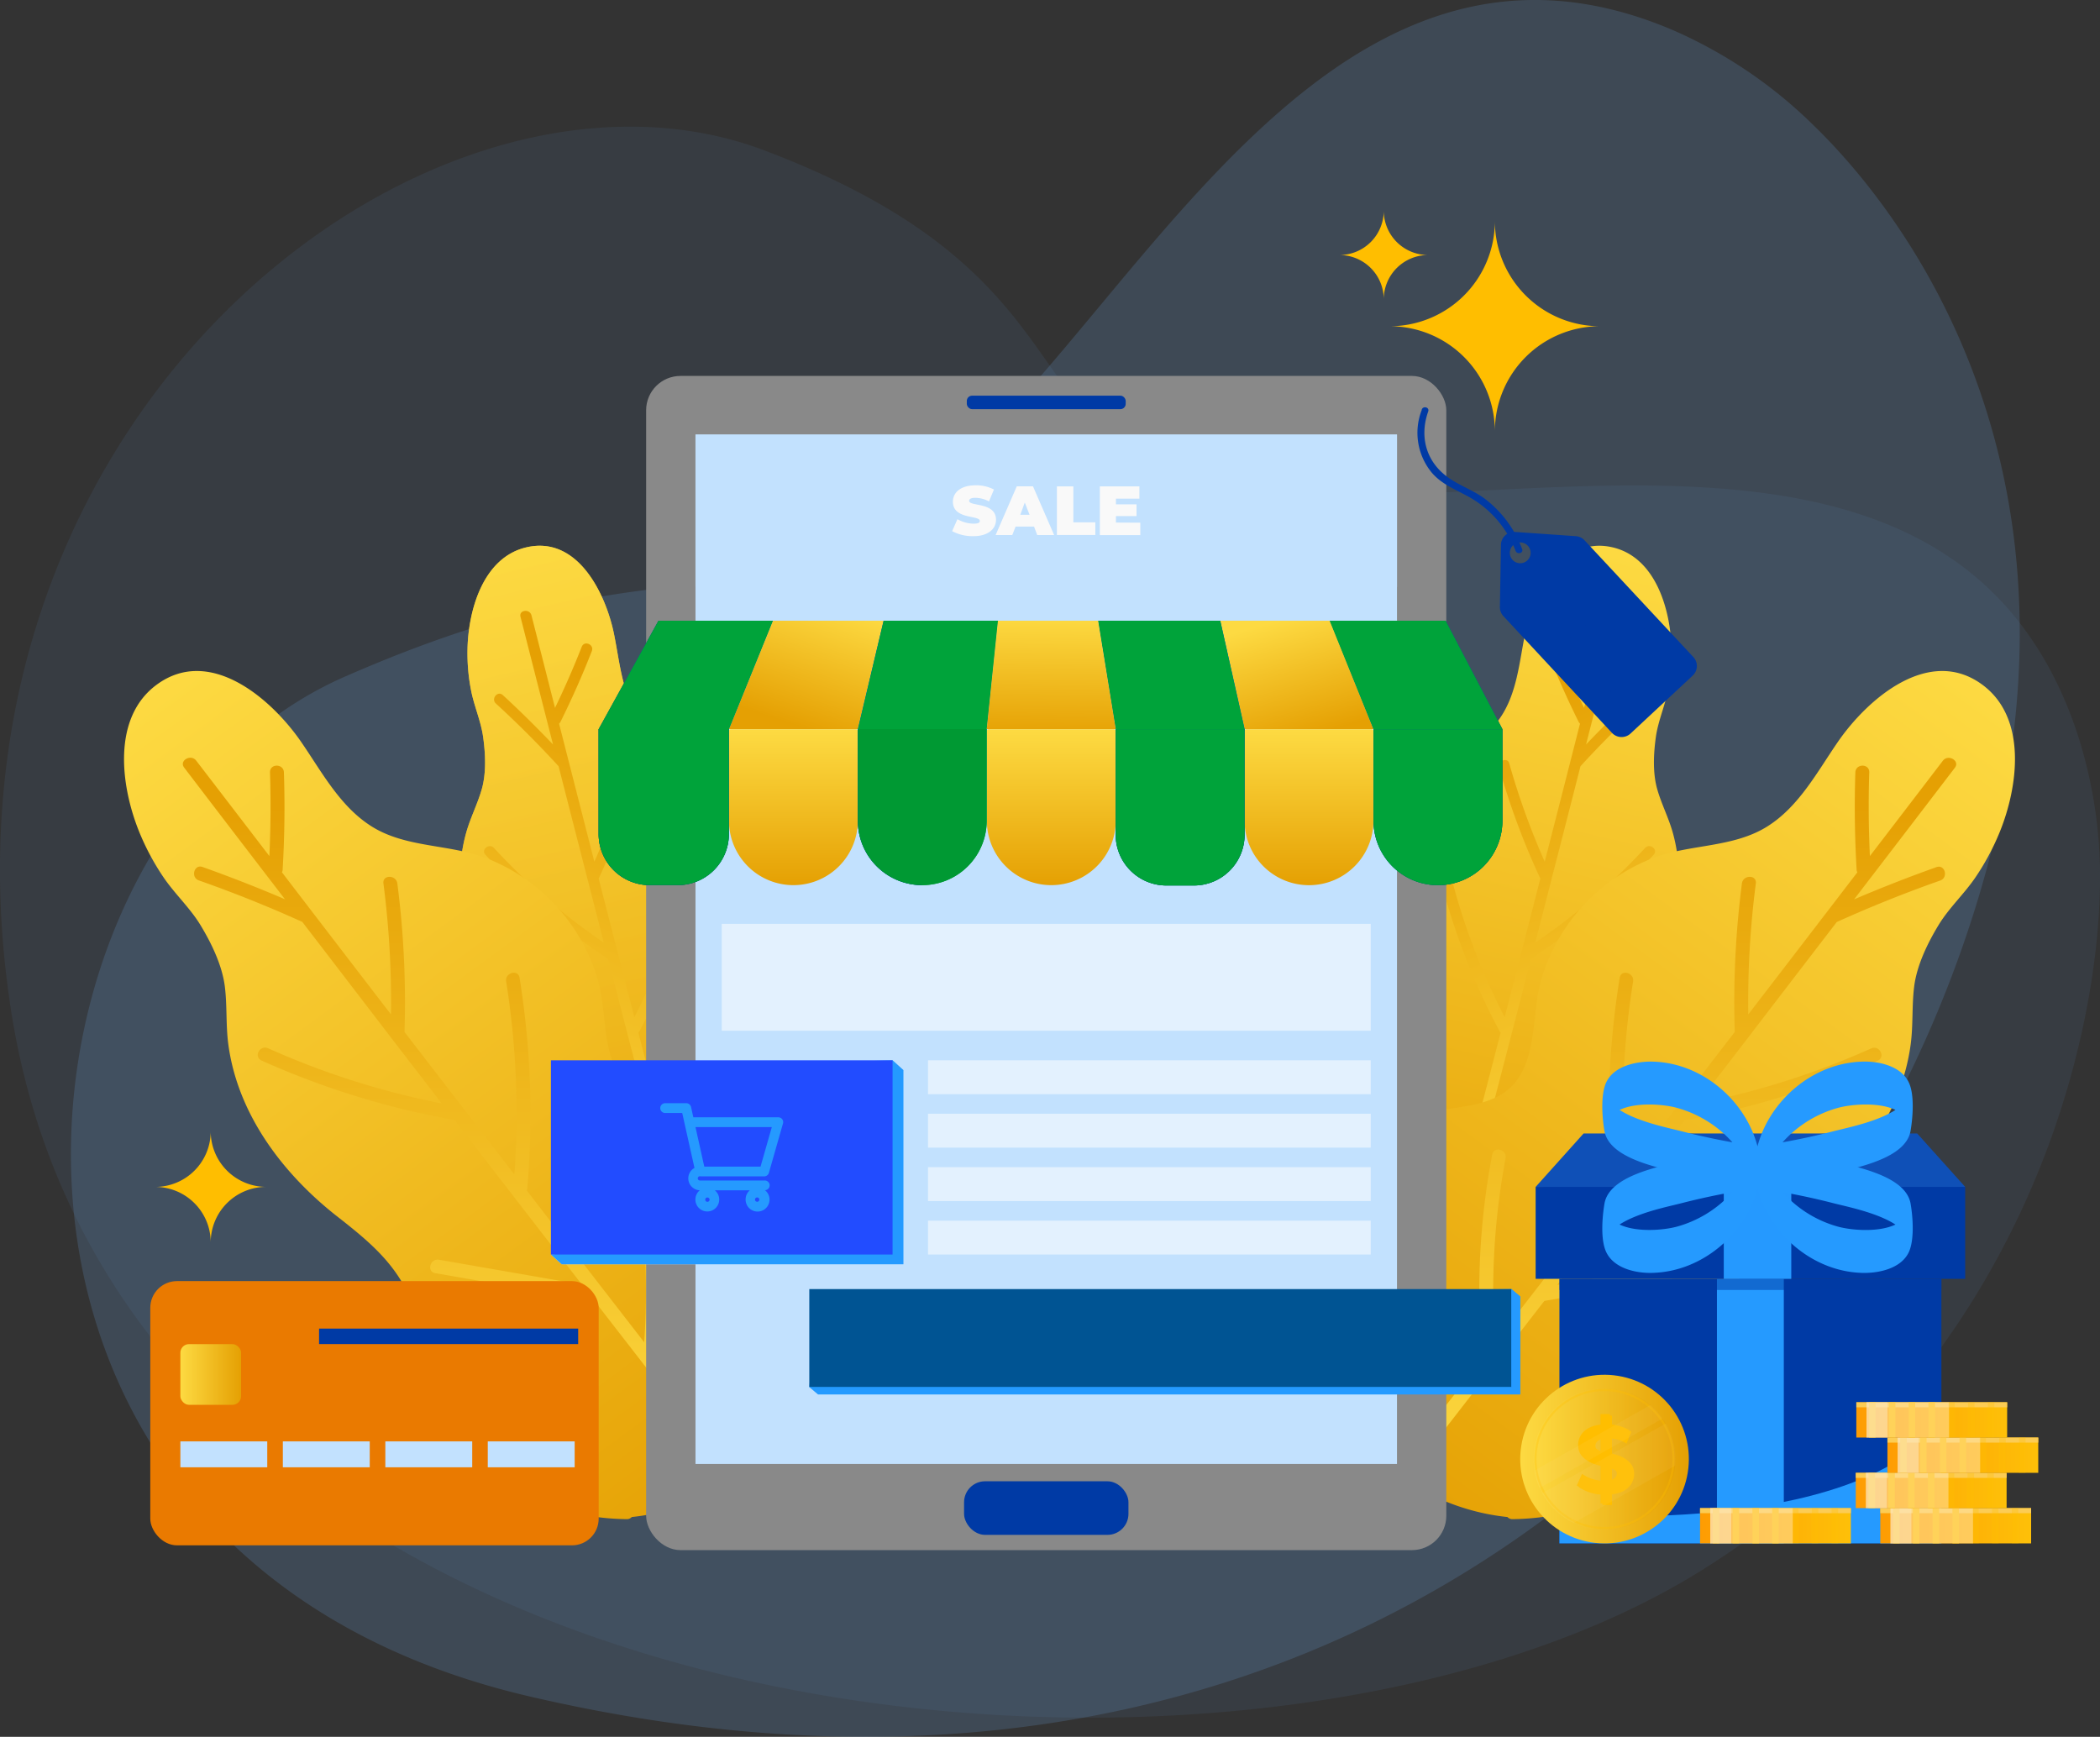 <svg xmlns="http://www.w3.org/2000/svg" xmlns:xlink="http://www.w3.org/1999/xlink" viewBox="0 0 496.91 411"><rect x="0" y="0" width="496.91" height="411" fill="#333333" stroke="none"/><defs><style>.cls-1,.cls-46{fill:none;}.cls-2{isolation:isolate;}.cls-3{fill:#475a70;}.cls-3,.cls-4{opacity:0.25;}.cls-4{fill:#628ebf;}.cls-5,.cls-6{fill:url(#Degradado_sin_nombre_64);}.cls-11,.cls-47,.cls-6{opacity:0.7;}.cls-11,.cls-12,.cls-14,.cls-17,.cls-31,.cls-33,.cls-35,.cls-36,.cls-38,.cls-42,.cls-43,.cls-45,.cls-46,.cls-52,.cls-53,.cls-6,.cls-7,.cls-9{mix-blend-mode:multiply;}.cls-7{fill:url(#Degradado_sin_nombre_64-3);}.cls-8{fill:url(#Degradado_sin_nombre_64-4);}.cls-9{fill:url(#Degradado_sin_nombre_64-5);}.cls-10,.cls-11{fill:url(#Degradado_sin_nombre_64-6);}.cls-12{fill:url(#Degradado_sin_nombre_64-8);}.cls-13{fill:url(#Degradado_sin_nombre_64-9);}.cls-14{fill:url(#Degradado_sin_nombre_64-10);}.cls-15{fill:#ea7a00;}.cls-16{fill:url(#Degradado_sin_nombre_64-11);}.cls-17,.cls-21,.cls-42{fill:#003aa5;}.cls-18,.cls-33{fill:#c2e1fe;}.cls-19,.cls-52,.cls-53{fill:#ffbe00;}.cls-20{fill:#898989;}.cls-22{fill:url(#Degradado_sin_nombre_64-12);}.cls-23{fill:url(#Degradado_sin_nombre_64-13);}.cls-24{fill:#00a33a;}.cls-25{fill:url(#Degradado_sin_nombre_64-14);}.cls-26{fill:#00a00b;}.cls-27{fill:url(#Degradado_sin_nombre_64-15);}.cls-28{fill:url(#Degradado_sin_nombre_64-16);}.cls-29{fill:url(#Degradado_sin_nombre_64-17);}.cls-30{fill:#00bc04;}.cls-31{fill:#093;}.cls-32{fill:#e3f1fe;}.cls-34{fill:#f9f9f9;}.cls-35,.cls-36,.cls-39,.cls-43{fill:#259aff;}.cls-36,.cls-42,.cls-54,.cls-55{opacity:0.5;}.cls-37{fill:#224cff;}.cls-40{fill:#005493;}.cls-41{fill:#0f50b7;}.cls-43{opacity:0.2;}.cls-44{fill:url(#Degradado_sin_nombre_64-18);}.cls-45{opacity:0.8;fill:url(#Degradado_sin_nombre_64-19);}.cls-46{stroke:#ffbe00;stroke-miterlimit:10;stroke-width:0.5px;}.cls-46,.cls-52{opacity:0.3;}.cls-48{clip-path:url(#clip-path);}.cls-49,.cls-54{fill:#ffe6b3;}.cls-49{opacity:0.1;}.cls-50{fill:url(#Degradado_sin_nombre_9);}.cls-51{fill:#fccc54;}.cls-55{fill:#fce8c5;}.cls-56{fill:url(#Degradado_sin_nombre_9-2);}.cls-57{fill:url(#Degradado_sin_nombre_9-3);}.cls-58{fill:url(#Degradado_sin_nombre_9-4);}.cls-59{fill:url(#Degradado_sin_nombre_9-5);}</style><linearGradient id="Degradado_sin_nombre_64" x1="198.76" y1="195.65" x2="313.87" y2="352.62" gradientTransform="translate(94.12 -117.64) rotate(23.17)" gradientUnits="userSpaceOnUse"><stop offset="0" stop-color="#fdda42"/><stop offset="1" stop-color="#e5a003"/></linearGradient><linearGradient id="Degradado_sin_nombre_64-3" x1="259.37" y1="351.7" x2="259.37" y2="220.37" xlink:href="#Degradado_sin_nombre_64"/><linearGradient id="Degradado_sin_nombre_64-4" x1="112.34" y1="171.42" x2="257.06" y2="368.78" gradientTransform="matrix(1, 0, 0, 1, 0, 0)" xlink:href="#Degradado_sin_nombre_64"/><linearGradient id="Degradado_sin_nombre_64-5" x1="188.54" y1="367.62" x2="188.54" y2="202.51" gradientTransform="matrix(1, 0, 0, 1, 0, 0)" xlink:href="#Degradado_sin_nombre_64"/><linearGradient id="Degradado_sin_nombre_64-6" x1="394.26" y1="111.99" x2="509.37" y2="268.97" gradientTransform="matrix(-0.92, 0.39, 0.39, 0.92, 769.81, -117.64)" xlink:href="#Degradado_sin_nombre_64"/><linearGradient id="Degradado_sin_nombre_64-8" x1="454.87" y1="268.05" x2="454.87" y2="136.72" gradientTransform="matrix(-0.92, 0.39, 0.39, 0.92, 769.81, -117.64)" xlink:href="#Degradado_sin_nombre_64"/><linearGradient id="Degradado_sin_nombre_64-9" x1="324.99" y1="171.42" x2="469.71" y2="368.78" gradientTransform="matrix(-1, 0, 0, 1, 863.93, 0)" xlink:href="#Degradado_sin_nombre_64"/><linearGradient id="Degradado_sin_nombre_64-10" x1="401.19" y1="367.62" x2="401.19" y2="202.51" gradientTransform="matrix(-1, 0, 0, 1, 863.93, 0)" xlink:href="#Degradado_sin_nombre_64"/><linearGradient id="Degradado_sin_nombre_64-11" x1="42.68" y1="325.25" x2="57.05" y2="325.25" gradientTransform="matrix(1, 0, 0, 1, 0, 0)" xlink:href="#Degradado_sin_nombre_64"/><linearGradient id="Degradado_sin_nombre_64-12" x1="197.4" y1="142.67" x2="188.05" y2="171.56" gradientTransform="matrix(1, 0, 0, 1, 0, 0)" xlink:href="#Degradado_sin_nombre_64"/><linearGradient id="Degradado_sin_nombre_64-13" x1="302.52" y1="146.82" x2="310.16" y2="174.01" gradientTransform="matrix(1, 0, 0, 1, 0, 0)" xlink:href="#Degradado_sin_nombre_64"/><linearGradient id="Degradado_sin_nombre_64-14" x1="249.14" y1="145.92" x2="248.72" y2="174.38" gradientTransform="matrix(1, 0, 0, 1, 0, 0)" xlink:href="#Degradado_sin_nombre_64"/><linearGradient id="Degradado_sin_nombre_64-15" x1="260.31" y1="185.07" x2="260.31" y2="221.62" gradientTransform="matrix(1, 0, 0, 1, 0, 0)" xlink:href="#Degradado_sin_nombre_64"/><linearGradient id="Degradado_sin_nombre_64-16" x1="321.33" y1="185.07" x2="321.33" y2="221.62" gradientTransform="matrix(1, 0, 0, 1, 0, 0)" xlink:href="#Degradado_sin_nombre_64"/><linearGradient id="Degradado_sin_nombre_64-17" x1="382.32" y1="185.07" x2="382.32" y2="221.62" gradientTransform="matrix(1, 0, 0, 1, 0, 0)" xlink:href="#Degradado_sin_nombre_64"/><linearGradient id="Degradado_sin_nombre_64-18" x1="432.28" y1="357.27" x2="472.18" y2="357.27" gradientTransform="translate(732 -146.6) rotate(80.73)" xlink:href="#Degradado_sin_nombre_64"/><linearGradient id="Degradado_sin_nombre_64-19" x1="362.87" y1="345.27" x2="396.45" y2="345.27" gradientTransform="matrix(1, 0, 0, 1, 0, 0)" xlink:href="#Degradado_sin_nombre_64"/><clipPath id="clip-path" transform="translate(-72.57 -12)"><circle class="cls-1" cx="452.23" cy="357.27" r="16.79"/></clipPath><linearGradient id="Degradado_sin_nombre_9" x1="1649.29" y1="373.05" x2="1684.98" y2="373.05" gradientTransform="matrix(1, 0, 0, -1, -1174.45, 746.1)" gradientUnits="userSpaceOnUse"><stop offset="0" stop-color="#fec008"/><stop offset="1" stop-color="#fe9c03"/></linearGradient><linearGradient id="Degradado_sin_nombre_9-2" x1="1606.65" y1="373.05" x2="1642.34" y2="373.05" gradientTransform="matrix(1, 0, 0, -1, -1089.17, 746.1)" xlink:href="#Degradado_sin_nombre_9"/><linearGradient id="Degradado_sin_nombre_9-3" x1="1612.45" y1="364.7" x2="1648.14" y2="364.7" gradientTransform="matrix(1, 0, 0, -1, -1100.76, 729.4)" xlink:href="#Degradado_sin_nombre_9"/><linearGradient id="Degradado_sin_nombre_9-4" x1="1604.95" y1="356.35" x2="1640.64" y2="356.35" gradientTransform="matrix(1, 0, 0, -1, -1085.76, 712.7)" xlink:href="#Degradado_sin_nombre_9"/><linearGradient id="Degradado_sin_nombre_9-5" x1="1612.32" y1="348" x2="1648.01" y2="348" gradientTransform="matrix(1, 0, 0, -1, -1100.51, 696)" xlink:href="#Degradado_sin_nombre_9"/></defs><title>LandingPage_Marketplace</title><g class="cls-2"><g id="Layer_1" data-name="Layer 1"><path class="cls-3" d="M563.58,184c-28.71-81.9-129.67-49.83-190.92-55.52-66-6.13-33.18-48.33-119.25-80.9C174.52,17.75,53,110,75.24,251.43,102.66,426,366.58,452.06,475.71,383.29c76.47-48.19,92.89-125,93.73-160.27A109.77,109.77,0,0,0,563.58,184Z" transform="translate(-72.57 -12)"/><path class="cls-4" d="M501.42,41.38a110.08,110.08,0,0,0-32.65-22.1C389.06-15.06,344.28,80.94,298.61,122.15c-49.18,44.38-60.22,13.07-144.5,50S51.83,379.48,197.94,413.46c199.69,46.45,316.87-85.81,345.85-200.13C566.34,124.35,526.8,65.89,501.42,41.38Z" transform="translate(-72.57 -12)"/><path class="cls-5" d="M273.56,288.57c1.8-10.91-1.42-22.62-9.73-30.19-4.95-4.5-13.95-6.82-15.5-14.11-1.33-6.28,2.32-12.5,3.2-18.63a35.09,35.09,0,0,0-10.36-29.81c-5.37-5.14-13.1-7.64-17.4-13.91-4-5.79-4.54-13.09-5.89-19.78-1.95-9.64-8.62-23.47-20.78-20.61-10.29,2.42-13.74,15-13.91,24.17a45.55,45.55,0,0,0,.86,9.74c.73,3.7,2.32,7.22,2.84,10.95.56,4,.77,8.55-.33,12.4-1,3.49-2.69,6.74-3.67,10.24-3.6,12.87-.15,26.61,6.16,38.07,4.2,7.63,7.24,13.88,6.28,22.83-.74,6.94-2.68,13.81-2.15,20.85,1,13.88,11.21,24.55,23.45,30a1.31,1.31,0,0,0,1,0C241.28,328,268.45,313.2,273.56,288.57Z" transform="translate(-72.57 -12)"/><path class="cls-6" d="M273.56,288.57c1.8-10.91-1.42-22.62-9.73-30.19-4.95-4.5-13.95-6.82-15.5-14.11-1.33-6.28,2.32-12.5,3.2-18.63a35.09,35.09,0,0,0-10.36-29.81c-5.37-5.14-13.1-7.64-17.4-13.91-4-5.79-4.54-13.09-5.89-19.78-1.95-9.64-8.62-23.47-20.78-20.61-10.29,2.42-13.74,15-13.91,24.17a45.55,45.55,0,0,0,.86,9.74c.73,3.7,2.32,7.22,2.84,10.95.56,4,.77,8.55-.33,12.4-1,3.49-2.69,6.74-3.67,10.24-3.6,12.87-.15,26.61,6.16,38.07,4.2,7.63,7.24,13.88,6.28,22.83-.74,6.94-2.68,13.81-2.15,20.85,1,13.88,11.21,24.55,23.45,30a1.31,1.31,0,0,0,1,0C241.28,328,268.45,313.2,273.56,288.57Z" transform="translate(-72.57 -12)"/><path class="cls-7" d="M244.55,336.36q-5.45-20.61-10.83-41.25l0,0a137.26,137.26,0,0,0,13.38-36c.37-1.64-2.23-2-2.59-.36a134.28,134.28,0,0,1-11.8,32.62q-4.56-17.48-9.08-35a1.31,1.31,0,0,0,.23-.32,161.06,161.06,0,0,0,14.27-37c.41-1.63-2.18-2-2.59-.35a158.87,158.87,0,0,1-12.87,34q-4.24-16.4-8.44-32.79A174.65,174.65,0,0,0,224,193.69c.45-1.6-1.95-2.64-2.4-1a174.84,174.84,0,0,1-8.39,23.23q-4.18-16.33-8.35-32.67a1.4,1.4,0,0,0,.33-.42q4.08-8.22,7.42-16.75c.61-1.57-1.79-2.61-2.4-1q-2.88,7.35-6.31,14.43-2.78-10.94-5.57-21.89c-.41-1.61-3-1.3-2.6.33q3.84,15.12,7.7,30.23c-3.83-4-7.78-7.93-11.88-11.69-1.24-1.14-2.87.91-1.63,2q7.74,7.1,14.83,14.84,3.39,13.31,6.82,26.61a.89.89,0,0,0,.07.28q1.9,7.44,3.82,14.87a151.36,151.36,0,0,1-26-22.42c-1.14-1.23-3.19.39-2,1.63a154.81,154.81,0,0,0,29,24.61q4.89,19,9.83,37.9l-22.9-14.89c-1.4-.92-3,1.12-1.63,2l25.5,16.59q7.4,28.41,14.87,56.79C242.55,339,245,338,244.55,336.36Z" transform="translate(-72.57 -12)"/><path class="cls-8" d="M270.75,306.21c-3.31-13.5-12.83-25.44-26.17-30.07-8-2.76-19.5-1-24.89-8.65-4.65-6.6-3.51-15.59-5.52-23.11A44.15,44.15,0,0,0,187.44,215c-8.75-3.29-18.91-2.35-27-7.48-7.45-4.72-11.73-12.87-16.6-19.94-7-10.17-21.57-22.86-34.2-13.55-10.7,7.89-8.45,24.18-4.13,34.82a58.42,58.42,0,0,0,5.8,10.83c2.68,3.92,6.26,7.21,8.71,11.26,2.6,4.29,5.12,9.5,5.75,14.5.57,4.52.22,9.12.82,13.65,2.21,16.64,13,30.83,26,40.95,8.63,6.74,15.24,12.46,18.55,23.28,2.58,8.4,3.74,17.29,7.83,25.17,8.05,15.52,25.1,22.83,41.93,23a1.54,1.54,0,0,0,1.16-.5C253,367.78,277,337.22,270.75,306.21Z" transform="translate(-72.57 -12)"/><path class="cls-9" d="M260.85,375.8q-16.47-21.14-32.9-42.32s0,0,0-.06a172.75,172.75,0,0,0-2.33-48.2c-.39-2.08-3.56-1.2-3.17.88A169.05,169.05,0,0,1,225,329.63q-13.9-17.94-27.79-35.92a1.78,1.78,0,0,0,.12-.48,202.94,202.94,0,0,0-1.82-49.85c-.33-2.08-3.5-1.2-3.17.87a199,199,0,0,1,1.94,45.67q-13-16.85-26-33.72a218.39,218.39,0,0,0-1.69-35.14c-.27-2.07-3.56-2.1-3.29,0a218.62,218.62,0,0,1,1.79,31q-12.92-16.8-25.8-33.63a1.64,1.64,0,0,0,.16-.65q.68-11.52.3-23c-.07-2.12-3.36-2.13-3.29,0q.31,9.9-.15,19.8Q127.66,203.28,119,192c-1.27-1.66-4.13,0-2.84,1.66q11.89,15.58,23.84,31.14-9.63-4.12-19.51-7.64c-2-.7-2.86,2.48-.87,3.18q12.45,4.38,24.48,9.82,10.51,13.69,21,27.38a1.3,1.3,0,0,0,.22.29l11.78,15.3A190.39,190.39,0,0,1,136,260.06c-1.92-.86-3.49,2-1.55,2.9a194.16,194.16,0,0,0,45.72,14.09q15,19.5,30.1,38.95l-33.83-5.9c-2.07-.36-3,2.81-.87,3.18l37.67,6.57q22.6,29.16,45.28,58.28C259.83,379.8,262.14,377.45,260.85,375.8Z" transform="translate(-72.57 -12)"/><path class="cls-10" d="M377.72,288.57c-1.8-10.91,1.42-22.62,9.73-30.19,4.95-4.5,13.95-6.82,15.5-14.11,1.33-6.28-2.32-12.5-3.2-18.63a35.09,35.09,0,0,1,10.36-29.81c5.37-5.14,13.1-7.64,17.4-13.91,4-5.79,4.54-13.09,5.9-19.78,1.94-9.64,8.61-23.47,20.77-20.61,10.29,2.42,13.74,15,13.91,24.17a45.55,45.55,0,0,1-.86,9.74c-.73,3.7-2.32,7.22-2.84,10.95-.56,4-.77,8.55.33,12.4,1,3.49,2.69,6.74,3.67,10.24,3.6,12.87.15,26.61-6.16,38.07C458,254.73,455,261,456,269.93c.74,6.94,2.68,13.81,2.15,20.85-1,13.88-11.21,24.55-23.45,30a1.31,1.31,0,0,1-1,0C410,328,382.83,313.2,377.72,288.57Z" transform="translate(-72.57 -12)"/><path class="cls-11" d="M377.72,288.57c-1.8-10.91,1.42-22.62,9.73-30.19,4.95-4.5,13.95-6.82,15.5-14.11,1.33-6.28-2.32-12.5-3.2-18.63a35.09,35.09,0,0,1,10.36-29.81c5.37-5.14,13.1-7.64,17.4-13.91,4-5.79,4.54-13.09,5.9-19.78,1.94-9.64,8.61-23.47,20.77-20.61,10.29,2.42,13.74,15,13.91,24.17a45.55,45.55,0,0,1-.86,9.74c-.73,3.7-2.32,7.22-2.84,10.95-.56,4-.77,8.55.33,12.4,1,3.49,2.69,6.74,3.67,10.24,3.6,12.87.15,26.61-6.16,38.07C458,254.73,455,261,456,269.93c.74,6.94,2.68,13.81,2.15,20.85-1,13.88-11.21,24.55-23.45,30a1.31,1.31,0,0,1-1,0C410,328,382.83,313.2,377.72,288.57Z" transform="translate(-72.57 -12)"/><path class="cls-12" d="M406.73,336.36q5.44-20.61,10.83-41.25l0,0a137.26,137.26,0,0,1-13.38-36c-.36-1.64,2.23-2,2.59-.36a134.28,134.28,0,0,0,11.8,32.62q4.56-17.48,9.08-35a1.31,1.31,0,0,1-.23-.32,161.06,161.06,0,0,1-14.27-37c-.41-1.63,2.18-2,2.59-.35a158.87,158.87,0,0,0,12.87,34q4.25-16.4,8.44-32.79a174.65,174.65,0,0,1-9.75-26.23c-.45-1.6,2-2.64,2.4-1a174.84,174.84,0,0,0,8.39,23.23q4.19-16.33,8.35-32.67a1.4,1.4,0,0,1-.33-.42q-4.08-8.22-7.42-16.75c-.61-1.57,1.79-2.61,2.4-1q2.88,7.35,6.31,14.43,2.79-10.94,5.57-21.89c.41-1.61,3-1.3,2.6.33q-3.84,15.12-7.7,30.23c3.83-4,7.78-7.93,11.88-11.69,1.24-1.14,2.87.91,1.63,2q-7.74,7.1-14.83,14.84-3.39,13.31-6.82,26.61a.89.89,0,0,1-.07.28q-1.9,7.44-3.82,14.87a151.36,151.36,0,0,0,26-22.42c1.14-1.23,3.19.39,2,1.63a154.49,154.49,0,0,1-29,24.61q-4.89,19-9.83,37.9l22.9-14.89c1.4-.92,3,1.12,1.63,2L424,280.54q-7.39,28.41-14.87,56.79C408.73,339,406.31,338,406.73,336.36Z" transform="translate(-72.57 -12)"/><path class="cls-13" d="M380.53,306.21c3.31-13.5,12.83-25.44,26.18-30.07,7.94-2.76,19.49-1,24.89-8.65,4.64-6.6,3.5-15.59,5.51-23.11A44.15,44.15,0,0,1,463.84,215c8.75-3.29,18.91-2.35,27-7.48,7.45-4.72,11.73-12.87,16.6-19.94,7-10.17,21.57-22.86,34.2-13.55,10.7,7.89,8.45,24.18,4.13,34.82a58.42,58.42,0,0,1-5.8,10.83c-2.68,3.92-6.26,7.21-8.71,11.26-2.6,4.29-5.12,9.5-5.75,14.5-.57,4.52-.22,9.12-.82,13.65-2.21,16.64-13,30.83-25.95,40.95-8.63,6.74-15.24,12.46-18.55,23.28-2.58,8.4-3.73,17.29-7.82,25.17-8.06,15.52-25.11,22.83-41.94,23a1.54,1.54,0,0,1-1.16-.5C398.32,367.78,374.25,337.22,380.53,306.21Z" transform="translate(-72.57 -12)"/><path class="cls-14" d="M390.43,375.8q16.47-21.14,32.9-42.32a.13.13,0,0,0,0-.06,172.75,172.75,0,0,1,2.33-48.2c.39-2.08,3.56-1.2,3.17.88a169.05,169.05,0,0,0-2.49,43.53q13.92-17.94,27.79-35.92a1.78,1.78,0,0,1-.12-.48,202.94,202.94,0,0,1,1.82-49.85c.33-2.08,3.5-1.2,3.17.87a199,199,0,0,0-1.94,45.67q13-16.85,26-33.72a218.39,218.39,0,0,1,1.69-35.14c.27-2.07,3.56-2.1,3.29,0a218.62,218.62,0,0,0-1.79,31q12.91-16.8,25.81-33.63a1.49,1.49,0,0,1-.17-.65q-.67-11.52-.3-23c.07-2.12,3.36-2.13,3.29,0q-.32,9.9.15,19.8,8.63-11.26,17.26-22.55c1.27-1.66,4.13,0,2.84,1.66q-11.9,15.58-23.84,31.14,9.63-4.12,19.51-7.64c2-.7,2.86,2.48.87,3.18q-12.45,4.38-24.48,9.82-10.52,13.69-21,27.38a1.3,1.3,0,0,1-.22.29l-11.78,15.3a190.39,190.39,0,0,0,41.15-13.06c1.92-.86,3.49,2,1.55,2.9a194.16,194.16,0,0,1-45.72,14.09q-15,19.5-30.1,38.95l33.83-5.9c2.07-.36,3,2.81.87,3.18L438,319.85Q415.42,349,392.75,378.13C391.45,379.8,389.14,377.45,390.43,375.8Z" transform="translate(-72.57 -12)"/><rect class="cls-15" x="35.56" y="303.16" width="106.1" height="62.53" rx="6.32"/><rect class="cls-16" x="42.68" y="318.07" width="14.37" height="14.37" rx="2.05"/><rect class="cls-17" x="75.5" y="314.4" width="61.31" height="3.66"/><rect class="cls-18" x="42.68" y="341.09" width="20.56" height="6.13"/><rect class="cls-18" x="66.93" y="341.09" width="20.56" height="6.13"/><rect class="cls-18" x="91.18" y="341.09" width="20.56" height="6.13"/><rect class="cls-18" x="115.42" y="341.09" width="20.56" height="6.13"/><path class="cls-19" d="M122.43,279.73a13.14,13.14,0,0,1-13.14,13.14A13.14,13.14,0,0,1,122.43,306a13.15,13.15,0,0,1,13.14-13.14A13.14,13.14,0,0,1,122.43,279.73Z" transform="translate(-72.57 -12)"/><rect class="cls-20" x="152.89" y="88.96" width="189.34" height="277.86" rx="8.13"/><rect class="cls-18" x="164.57" y="102.84" width="165.99" height="243.59"/><rect class="cls-17" x="228.77" y="93.63" width="37.6" height="3.19" rx="1.25"/><rect class="cls-17" x="228.12" y="350.53" width="38.9" height="12.68" rx="4.97"/><polygon class="cls-21" points="172.49 172.53 182.89 146.88 155.81 146.88 141.66 172.53 172.49 172.53"/><polygon class="cls-22" points="202.99 172.53 209.09 146.88 182.89 146.88 172.49 172.53 202.99 172.53"/><polygon class="cls-21" points="233.48 172.53 236.18 146.88 209.09 146.88 203 172.53 233.48 172.53"/><polygon class="cls-21" points="355.5 172.53 342.08 146.88 314.63 146.88 324.99 172.53 355.5 172.53"/><polygon class="cls-23" points="324.99 172.53 314.7 146.88 288.74 146.88 294.5 172.54 324.99 172.53"/><polygon class="cls-21" points="294.5 172.54 288.74 146.88 259.83 146.88 264.01 172.53 294.5 172.54"/><polygon class="cls-24" points="172.49 172.53 182.89 146.88 155.81 146.88 141.66 172.53 172.49 172.53"/><polygon class="cls-24" points="233.48 172.53 236.18 146.88 209.09 146.88 203 172.53 233.48 172.53"/><polygon class="cls-24" points="355.5 172.53 342.08 146.88 314.63 146.88 324.99 172.53 355.5 172.53"/><polygon class="cls-24" points="294.5 172.54 288.74 146.88 259.83 146.88 264.01 172.53 294.5 172.54"/><polygon class="cls-25" points="264.01 172.53 259.83 146.88 236.14 146.88 233.48 172.53 264.01 172.53"/><path class="cls-26" d="M141.66,172.53h30.81a0,0,0,0,1,0,0v24.84a12.09,12.09,0,0,1-12.09,12.09h-6.64a12.09,12.09,0,0,1-12.09-12.09V172.53A0,0,0,0,1,141.66,172.53Z"/><path class="cls-27" d="M260.31,221.46h0a15.25,15.25,0,0,1-15.25-15.25V185a.45.45,0,0,1,.45-.45H275.1a.45.45,0,0,1,.45.45v21.23A15.24,15.24,0,0,1,260.31,221.46Z" transform="translate(-72.57 -12)"/><path class="cls-28" d="M321.33,221.46h0a15.25,15.25,0,0,1-15.25-15.25V185a.46.46,0,0,1,.46-.45h29.58a.46.46,0,0,1,.46.45v21.23A15.25,15.25,0,0,1,321.33,221.46Z" transform="translate(-72.57 -12)"/><path class="cls-26" d="M264,172.54H294.5a0,0,0,0,1,0,0v25a12,12,0,0,1-12,12H276a12,12,0,0,1-12-12v-25A0,0,0,0,1,264,172.54Z"/><path class="cls-29" d="M382.31,221.47h0a15.24,15.24,0,0,1-15.24-15.24V185a.45.45,0,0,1,.45-.45h29.59a.45.45,0,0,1,.45.45v21.23A15.24,15.24,0,0,1,382.31,221.47Z" transform="translate(-72.57 -12)"/><path class="cls-30" d="M412.83,221.47h0a15.24,15.24,0,0,1-15.25-15.24V184.55h30.49v21.68A15.24,15.24,0,0,1,412.83,221.47Z" transform="translate(-72.57 -12)"/><path class="cls-24" d="M290.8,221.46h0a15.24,15.24,0,0,1-15.24-15.25V184.53h30.49v21.68A15.25,15.25,0,0,1,290.8,221.46Z" transform="translate(-72.57 -12)"/><path class="cls-21" d="M141.66,172.53h30.81a0,0,0,0,1,0,0v24.84a12.09,12.09,0,0,1-12.09,12.09h-6.64a12.09,12.09,0,0,1-12.09-12.09V172.53A0,0,0,0,1,141.66,172.53Z"/><path class="cls-21" d="M264,172.54H294.5a0,0,0,0,1,0,0v25a12,12,0,0,1-12,12H276a12,12,0,0,1-12-12v-25A0,0,0,0,1,264,172.54Z"/><path class="cls-21" d="M412.83,221.47h0a15.24,15.24,0,0,1-15.25-15.24V184.55h30.49v21.68A15.24,15.24,0,0,1,412.83,221.47Z" transform="translate(-72.57 -12)"/><path class="cls-24" d="M141.66,172.53h30.81a0,0,0,0,1,0,0v24.84a12.09,12.09,0,0,1-12.09,12.09h-6.64a12.09,12.09,0,0,1-12.09-12.09V172.53A0,0,0,0,1,141.66,172.53Z"/><path class="cls-24" d="M264,172.54H294.5a0,0,0,0,1,0,0v25a12,12,0,0,1-12,12H276a12,12,0,0,1-12-12v-25A0,0,0,0,1,264,172.54Z"/><path class="cls-24" d="M412.83,221.47h0a15.24,15.24,0,0,1-15.25-15.24V184.55h30.49v21.68A15.24,15.24,0,0,1,412.83,221.47Z" transform="translate(-72.57 -12)"/><path class="cls-21" d="M290.8,221.46a15.24,15.24,0,0,1-15.24-15.25V184.53" transform="translate(-72.57 -12)"/><path class="cls-31" d="M290.8,221.46h0a15.24,15.24,0,0,1-15.24-15.25V184.53h30.49v21.68A15.25,15.25,0,0,1,290.8,221.46Z" transform="translate(-72.57 -12)"/><rect class="cls-32" x="170.78" y="218.62" width="153.57" height="25.29"/><rect class="cls-32" x="219.59" y="250.91" width="104.76" height="8.02"/><rect class="cls-32" x="219.59" y="263.55" width="104.76" height="8.02"/><rect class="cls-32" x="219.59" y="276.2" width="104.76" height="8.02"/><rect class="cls-32" x="219.59" y="288.85" width="104.76" height="8.02"/><rect class="cls-33" x="164.57" y="102.84" width="165.99" height="36.03"/><rect class="cls-33" x="213.95" y="110.52" width="67.22" height="20.68" rx="3.13"/><rect class="cls-33" x="213.95" y="110.52" width="67.22" height="20.68" rx="3.13"/><path class="cls-34" d="M297.87,137.69l1.25-2.83a7.85,7.85,0,0,0,3.8,1.06c1.11,0,1.5-.23,1.5-.63,0-1.45-6.37-.28-6.37-4.57,0-2.14,1.8-3.88,5.37-3.88a9.08,9.08,0,0,1,4.34,1l-1.17,2.81a7.14,7.14,0,0,0-3.21-.85c-1.13,0-1.49.33-1.49.72,0,1.38,6.36.23,6.36,4.48,0,2.1-1.79,3.88-5.36,3.88A10.31,10.31,0,0,1,297.87,137.69Z" transform="translate(-72.57 -12)"/><path class="cls-34" d="M317.25,136.61h-4.37l-.78,2h-3.94l5-11.52H317l5,11.52h-4Zm-1.07-2.8-1.12-2.89L314,133.81Z" transform="translate(-72.57 -12)"/><path class="cls-34" d="M322.66,127.1h3.89v8.5h5.2v3h-9.09Z" transform="translate(-72.57 -12)"/><path class="cls-34" d="M342.39,135.69v2.93h-9.57V127.1h9.36V130h-5.55v1.35h4.87v2.79h-4.87v1.52Z" transform="translate(-72.57 -12)"/><polygon class="cls-18" points="132.91 253.22 132.91 296.61 130.36 296.87 132.91 299.18 213.75 299.18 213.75 253.22 211.2 250.91 132.91 253.22"/><polygon class="cls-35" points="132.91 253.22 132.91 296.61 130.36 296.87 132.91 299.18 213.75 299.18 213.75 253.22 211.2 250.91 132.91 253.22"/><polygon class="cls-36" points="211.2 250.91 213.75 253.22 213.75 299.18 211.2 296.87 211.2 250.91"/><rect class="cls-37" x="130.36" y="250.91" width="80.84" height="45.96"/><g class="cls-38"><path class="cls-39" d="M238.29,290.38v0H253.4a1.17,1.17,0,0,0,1.11-.84l3.33-11.67a1.14,1.14,0,0,0-1.11-1.47h-20.1l-.54-2.43a1.16,1.16,0,0,0-1.13-.91h-5a1.16,1.16,0,0,0,0,2.32H234l2.9,13a2.82,2.82,0,0,0,1.26,5.29,2.82,2.82,0,1,0,3.55,0H250a2.8,2.8,0,0,0-1,2.17,2.83,2.83,0,1,0,4.58-2.19,1.15,1.15,0,0,0-.09-2.3H238.29a.51.51,0,1,1,0-1Zm13.44,6a.51.51,0,1,1,.51-.51A.51.51,0,0,1,251.73,296.39Zm-11.77-1a.51.51,0,1,1-.51.51A.51.51,0,0,1,240,295.37Zm-2.82-16.66H255.2l-2.67,9.35H239.22Z" transform="translate(-72.57 -12)"/></g><polygon class="cls-39" points="359.71 329.97 193.57 329.97 191.5 328.22 193.57 306.8 357.64 305.05 359.71 306.8 359.71 329.97"/><rect class="cls-40" x="191.5" y="305.05" width="166.14" height="23.17"/><polygon class="cls-35" points="357.64 305.05 359.71 306.8 359.71 329.97 357.64 328.22 357.64 305.05"/><polygon class="cls-36" points="191.5 328.22 357.64 328.22 359.71 329.97 193.57 329.97 191.5 328.22"/><path class="cls-19" d="M426.29,64.32A24.88,24.88,0,0,1,401.41,89.2a24.88,24.88,0,0,1,24.88,24.88A24.88,24.88,0,0,1,451.17,89.2,24.88,24.88,0,0,1,426.29,64.32Z" transform="translate(-72.57 -12)"/><path class="cls-19" d="M400,61.85a10.5,10.5,0,0,1-10.5,10.5A10.5,10.5,0,0,1,400,82.85a10.5,10.5,0,0,1,10.5-10.5A10.5,10.5,0,0,1,400,61.85Z" transform="translate(-72.57 -12)"/><polygon class="cls-41" points="417.82 284.35 465.01 280.87 453.65 268.22 374.72 268.22 363.37 280.87 410.55 284.35 410.55 284.88 414.19 284.61 417.82 284.88 417.82 284.35"/><rect class="cls-21" x="369" y="302.62" width="90.38" height="62.6"/><rect class="cls-39" x="406.27" y="302.62" width="15.82" height="62.6"/><rect class="cls-42" x="369" y="302.62" width="90.38" height="2.64"/><rect class="cls-21" x="363.37" y="280.87" width="101.64" height="21.75"/><rect class="cls-39" x="407.89" y="280.87" width="15.96" height="21.75"/><rect class="cls-43" x="407.89" y="280.87" width="15.96" height="21.75"/><line class="cls-39" x1="407.89" y1="302.62" x2="423.85" y2="302.62"/><path class="cls-39" d="M488.44,283.16a163.64,163.64,0,0,0-18.5,3.7c-5.15,1.35-16.64,3.46-17.72,10-.51,3-1,8.61.47,11.53,1.91,3.9,7.31,5,11.18,4.81,11.48-.41,21.66-9.1,24.57-20,.83-3.13-.82-6.91,0-10a27.32,27.32,0,0,1-18.82,19c-4.57,1.34-17,2.06-17.38-5.37v9.82c.53-6.3,13.6-8.74,18.15-9.91a165.72,165.72,0,0,1,18.06-3.59c.54-.08-.39-10,0-10Z" transform="translate(-72.57 -12)"/><path class="cls-39" d="M488.44,293.16a165.72,165.72,0,0,1,18.06,3.59c4.54,1.17,17.62,3.62,18.15,9.91v-9.82c-.42,7.43-12.81,6.71-17.39,5.37a27.29,27.29,0,0,1-18.81-19c.82,3.09-.83,6.87,0,10,2.91,10.92,13.09,19.61,24.57,20,3.87.15,9.27-.91,11.18-4.81,1.42-2.92,1-8.49.47-11.53-1.08-6.52-12.56-8.63-17.72-10a163.64,163.64,0,0,0-18.5-3.7c.39,0-.54,9.92,0,10Z" transform="translate(-72.57 -12)"/><path class="cls-39" d="M488.44,283.28a168.17,168.17,0,0,1-18.06-3.6c-4.54-1.17-17.62-3.62-18.15-9.91v9.82c.42-7.43,12.81-6.7,17.38-5.36a27.27,27.27,0,0,1,18.82,19c-.82-3.1.83-6.88,0-10-2.91-10.92-13.09-19.61-24.57-20-3.87-.14-9.27.91-11.18,4.82-1.42,2.91-1,8.49-.47,11.52,1.08,6.53,12.56,8.63,17.72,10a165.92,165.92,0,0,0,18.5,3.71c-.39-.06.54-9.93,0-10Z" transform="translate(-72.57 -12)"/><path class="cls-39" d="M488.44,293.28a165.92,165.92,0,0,0,18.5-3.71c5.15-1.35,16.64-3.46,17.72-10,.51-3,1-8.6-.47-11.52-1.91-3.91-7.31-5-11.18-4.82-11.48.42-21.66,9.11-24.57,20-.83,3.12.82,6.9,0,10a27.27,27.27,0,0,1,18.81-19c4.58-1.34,17-2.07,17.39,5.36v-9.82c-.53,6.3-13.61,8.74-18.15,9.91a168.17,168.17,0,0,1-18.06,3.6c-.54.07.39,9.94,0,10Z" transform="translate(-72.57 -12)"/><path class="cls-35" d="M441.56,370.3s68.51,5.84,90.38-21.51v28.43H441.56Z" transform="translate(-72.57 -12)"/><circle class="cls-44" cx="452.23" cy="357.27" r="19.95" transform="translate(-45.78 734.05) rotate(-80.73)"/><circle class="cls-45" cx="379.66" cy="345.27" r="16.79"/><circle class="cls-46" cx="379.66" cy="345.27" r="16.33"/><g class="cls-38"><path class="cls-19" d="M454,365.63v2.52h-2.25V365.7a10.62,10.62,0,0,1-5.6-1.8l1.24-2.74a9,9,0,0,0,4.36,1.59V359c-2.49-.61-5.28-1.44-5.28-4.66,0-2.39,1.73-4.43,5.28-4.84V347H454v2.45a10.09,10.09,0,0,1,4.57,1.37l-1.12,2.77a9,9,0,0,0-3.45-1.17v3.82c2.5.59,5.25,1.42,5.25,4.59C459.21,363.18,457.5,365.21,454,365.63Zm-2.25-9.94V352.5c-1.19.26-1.66.92-1.66,1.66S450.72,355.37,451.71,355.69Zm3.87,5.42c0-.79-.65-1.21-1.62-1.55v3.1C455.09,362.42,455.58,361.83,455.58,361.11Z" transform="translate(-72.57 -12)"/></g><path class="cls-19" d="M453.53,365.25v2.52h-2.25v-2.45a10.71,10.71,0,0,1-5.6-1.8l1.24-2.75a9,9,0,0,0,4.36,1.6v-3.76c-2.49-.6-5.28-1.44-5.28-4.65,0-2.39,1.73-4.43,5.28-4.84v-2.5h2.25v2.46a10.09,10.09,0,0,1,4.57,1.37L457,353.22a9,9,0,0,0-3.45-1.17v3.82c2.5.58,5.25,1.42,5.25,4.59C458.78,362.8,457.07,364.82,453.53,365.25Zm-2.25-9.94v-3.2c-1.19.27-1.66.93-1.66,1.67S450.29,355,451.28,355.31Zm3.87,5.42c0-.79-.65-1.22-1.62-1.55v3.1C454.66,362,455.15,361.45,455.15,360.73Z" transform="translate(-72.57 -12)"/><g class="cls-47"><g class="cls-48"><rect class="cls-49" x="449.46" y="339.95" width="9.77" height="43.03" transform="translate(472.85 -223.94) rotate(60.52)"/><polygon class="cls-49" points="361.56 353.68 358.32 350.7 395.78 329.52 399.02 332.51 361.56 353.68"/></g></g><path class="cls-21" d="M473.27,167.5l-25.74-27.62a3.16,3.16,0,0,0-2.06-1l-14.4-1a3.12,3.12,0,0,0-3.34,3l-.25,14.74a3.13,3.13,0,0,0,.83,2.18L454,185.43a3.12,3.12,0,0,0,4.4.15l14.68-13.69A3.1,3.1,0,0,0,473.27,167.5Zm-42.78-23a2.46,2.46,0,1,1,3.48.12A2.46,2.46,0,0,1,430.49,144.5Z" transform="translate(-72.57 -12)"/><g class="cls-38"><path class="cls-21" d="M446.84,152.11c2.31-2.16,5.05-2,6.89,0s1.81,4.74-.5,6.89-5.06,2-6.91,0S444.51,154.28,446.84,152.11Zm14.65,8.63h0a1.55,1.55,0,0,1-.91,2.59l-18.16,2.77a1.53,1.53,0,0,1-1.37-.48h0A1.55,1.55,0,0,1,442,163l18.17-2.77A1.57,1.57,0,0,1,461.49,160.74Zm-10.42-4.09c1.36-1.26,1.45-2.24.84-2.89s-1.58-.62-2.94.64-1.41,2.28-.84,2.89S449.72,157.92,451.07,156.65Zm-1.74,10.77c2.31-2.16,5-2,6.89,0s1.81,4.74-.5,6.89-5.06,2-6.91,0S447,169.59,449.33,167.42Zm4.23,4.54c1.36-1.26,1.43-2.26.85-2.89s-1.59-.63-3,.64-1.42,2.26-.84,2.89S452.21,173.23,453.56,172Z" transform="translate(-72.57 -12)"/></g><path class="cls-21" d="M409,109a14.79,14.79,0,0,0,2.39,14.88c2.28,2.65,5.36,3.85,8.37,5.49a24.68,24.68,0,0,1,11.44,13c.38.94,1.92.53,1.54-.42A26.41,26.41,0,0,0,423.88,130c-2.94-2.17-6.52-3.26-9.36-5.55-4.7-3.78-6-9.47-4-15.09.34-1-1.2-1.39-1.54-.43Z" transform="translate(-72.57 -12)"/><rect class="cls-50" x="474.84" y="368.87" width="35.69" height="8.35" transform="translate(912.8 734.1) rotate(180)"/><rect class="cls-51" x="474.84" y="368.87" width="35.69" height="1.2" transform="translate(912.8 726.95) rotate(180)"/><rect class="cls-52" x="505.96" y="368.87" width="1.55" height="8.35" transform="translate(940.91 734.1) rotate(180)"/><rect class="cls-52" x="501.28" y="368.87" width="1.55" height="8.35" transform="translate(931.54 734.1) rotate(180)"/><rect class="cls-52" x="496.59" y="368.87" width="1.55" height="8.35" transform="translate(922.17 734.1) rotate(180)"/><rect class="cls-53" x="491.91" y="368.87" width="1.55" height="8.35" transform="translate(912.8 734.1) rotate(180)"/><rect class="cls-53" x="487.22" y="368.87" width="1.55" height="8.35" transform="translate(903.43 734.1) rotate(180)"/><rect class="cls-53" x="482.54" y="368.87" width="1.55" height="8.35" transform="translate(894.06 734.1) rotate(180)"/><rect class="cls-53" x="477.86" y="368.87" width="1.55" height="8.35" transform="translate(884.69 734.1) rotate(180)"/><rect class="cls-54" x="477.25" y="368.87" width="19.53" height="8.35" transform="translate(901.46 734.1) rotate(180)"/><rect class="cls-55" x="477.25" y="368.87" width="4.95" height="8.35" transform="translate(886.89 734.1) rotate(180)"/><rect class="cls-56" x="517.48" y="368.87" width="35.69" height="8.35" transform="translate(998.09 734.1) rotate(180)"/><rect class="cls-51" x="517.48" y="368.87" width="35.69" height="1.2" transform="translate(998.09 726.95) rotate(180)"/><rect class="cls-52" x="548.61" y="368.87" width="1.55" height="8.35" transform="translate(1026.2 734.1) rotate(180)"/><rect class="cls-52" x="543.92" y="368.87" width="1.55" height="8.35" transform="translate(1016.83 734.1) rotate(180)"/><rect class="cls-52" x="539.24" y="368.87" width="1.55" height="8.35" transform="translate(1007.46 734.1) rotate(180)"/><rect class="cls-53" x="534.55" y="368.87" width="1.55" height="8.35" transform="translate(998.09 734.1) rotate(180)"/><rect class="cls-53" x="529.87" y="368.87" width="1.55" height="8.35" transform="translate(988.72 734.1) rotate(180)"/><rect class="cls-53" x="525.18" y="368.87" width="1.55" height="8.35" transform="translate(979.35 734.1) rotate(180)"/><rect class="cls-53" x="520.5" y="368.87" width="1.55" height="8.35" transform="translate(969.98 734.1) rotate(180)"/><rect class="cls-54" x="519.89" y="368.87" width="19.53" height="8.35" transform="translate(986.75 734.1) rotate(180)"/><rect class="cls-55" x="519.89" y="368.87" width="4.95" height="8.35" transform="translate(972.17 734.1) rotate(180)"/><rect class="cls-57" x="511.68" y="360.52" width="35.69" height="8.35" transform="translate(986.49 717.4) rotate(180)"/><rect class="cls-51" x="511.68" y="360.52" width="35.69" height="1.2" transform="translate(986.49 710.25) rotate(180)"/><rect class="cls-52" x="542.81" y="360.52" width="1.55" height="8.35" transform="translate(1014.6 717.4) rotate(180)"/><rect class="cls-52" x="538.12" y="360.52" width="1.55" height="8.35" transform="translate(1005.23 717.4) rotate(180)"/><rect class="cls-52" x="533.44" y="360.52" width="1.55" height="8.35" transform="translate(995.86 717.4) rotate(180)"/><rect class="cls-53" x="528.75" y="360.52" width="1.55" height="8.35" transform="translate(986.49 717.4) rotate(180)"/><rect class="cls-53" x="524.07" y="360.52" width="1.55" height="8.35" transform="translate(977.12 717.4) rotate(180)"/><rect class="cls-53" x="519.38" y="360.52" width="1.55" height="8.35" transform="translate(967.75 717.4) rotate(180)"/><rect class="cls-53" x="514.7" y="360.52" width="1.55" height="8.35" transform="translate(958.38 717.4) rotate(180)"/><rect class="cls-54" x="514.1" y="360.52" width="19.53" height="8.35" transform="translate(975.15 717.4) rotate(180)"/><rect class="cls-55" x="514.1" y="360.52" width="4.95" height="8.35" transform="translate(960.57 717.4) rotate(180)"/><rect class="cls-58" x="519.19" y="352.17" width="35.69" height="8.35" transform="translate(1001.49 700.7) rotate(180)"/><rect class="cls-51" x="519.19" y="352.17" width="35.69" height="1.2" transform="translate(1001.49 693.55) rotate(180)"/><rect class="cls-52" x="550.31" y="352.17" width="1.55" height="8.35" transform="translate(1029.6 700.7) rotate(180)"/><rect class="cls-52" x="545.62" y="352.17" width="1.55" height="8.35" transform="translate(1020.23 700.7) rotate(180)"/><rect class="cls-52" x="540.94" y="352.17" width="1.55" height="8.35" transform="translate(1010.86 700.7) rotate(180)"/><rect class="cls-53" x="536.26" y="352.17" width="1.55" height="8.35" transform="translate(1001.49 700.7) rotate(180)"/><rect class="cls-53" x="531.57" y="352.17" width="1.55" height="8.35" transform="translate(992.13 700.7) rotate(180)"/><rect class="cls-53" x="526.89" y="352.17" width="1.55" height="8.35" transform="translate(982.76 700.7) rotate(180)"/><rect class="cls-53" x="522.2" y="352.17" width="1.55" height="8.35" transform="translate(973.39 700.7) rotate(180)"/><rect class="cls-54" x="521.6" y="352.17" width="19.53" height="8.35" transform="translate(990.15 700.7) rotate(180)"/><rect class="cls-55" x="521.6" y="352.17" width="4.95" height="8.35" transform="translate(975.58 700.7) rotate(180)"/><rect class="cls-59" x="511.81" y="343.82" width="35.69" height="8.35" transform="translate(986.75 684) rotate(180)"/><rect class="cls-51" x="511.81" y="343.82" width="35.69" height="1.2" transform="translate(986.75 676.85) rotate(180)"/><rect class="cls-52" x="542.94" y="343.82" width="1.55" height="8.35" transform="translate(1014.86 684) rotate(180)"/><rect class="cls-52" x="538.25" y="343.82" width="1.55" height="8.35" transform="translate(1005.49 684) rotate(180)"/><rect class="cls-52" x="533.57" y="343.82" width="1.55" height="8.35" transform="translate(996.12 684) rotate(180)"/><rect class="cls-53" x="528.88" y="343.82" width="1.55" height="8.35" transform="translate(986.75 684) rotate(180)"/><rect class="cls-53" x="524.2" y="343.82" width="1.55" height="8.35" transform="translate(977.38 684) rotate(180)"/><rect class="cls-53" x="519.51" y="343.82" width="1.55" height="8.35" transform="translate(968.01 684) rotate(180)"/><rect class="cls-53" x="514.83" y="343.82" width="1.55" height="8.35" transform="translate(958.64 684) rotate(180)"/><rect class="cls-54" x="514.22" y="343.82" width="19.53" height="8.35" transform="translate(975.41 684) rotate(180)"/><rect class="cls-55" x="514.22" y="343.82" width="4.95" height="8.35" transform="translate(960.83 684) rotate(180)"/></g></g></svg>